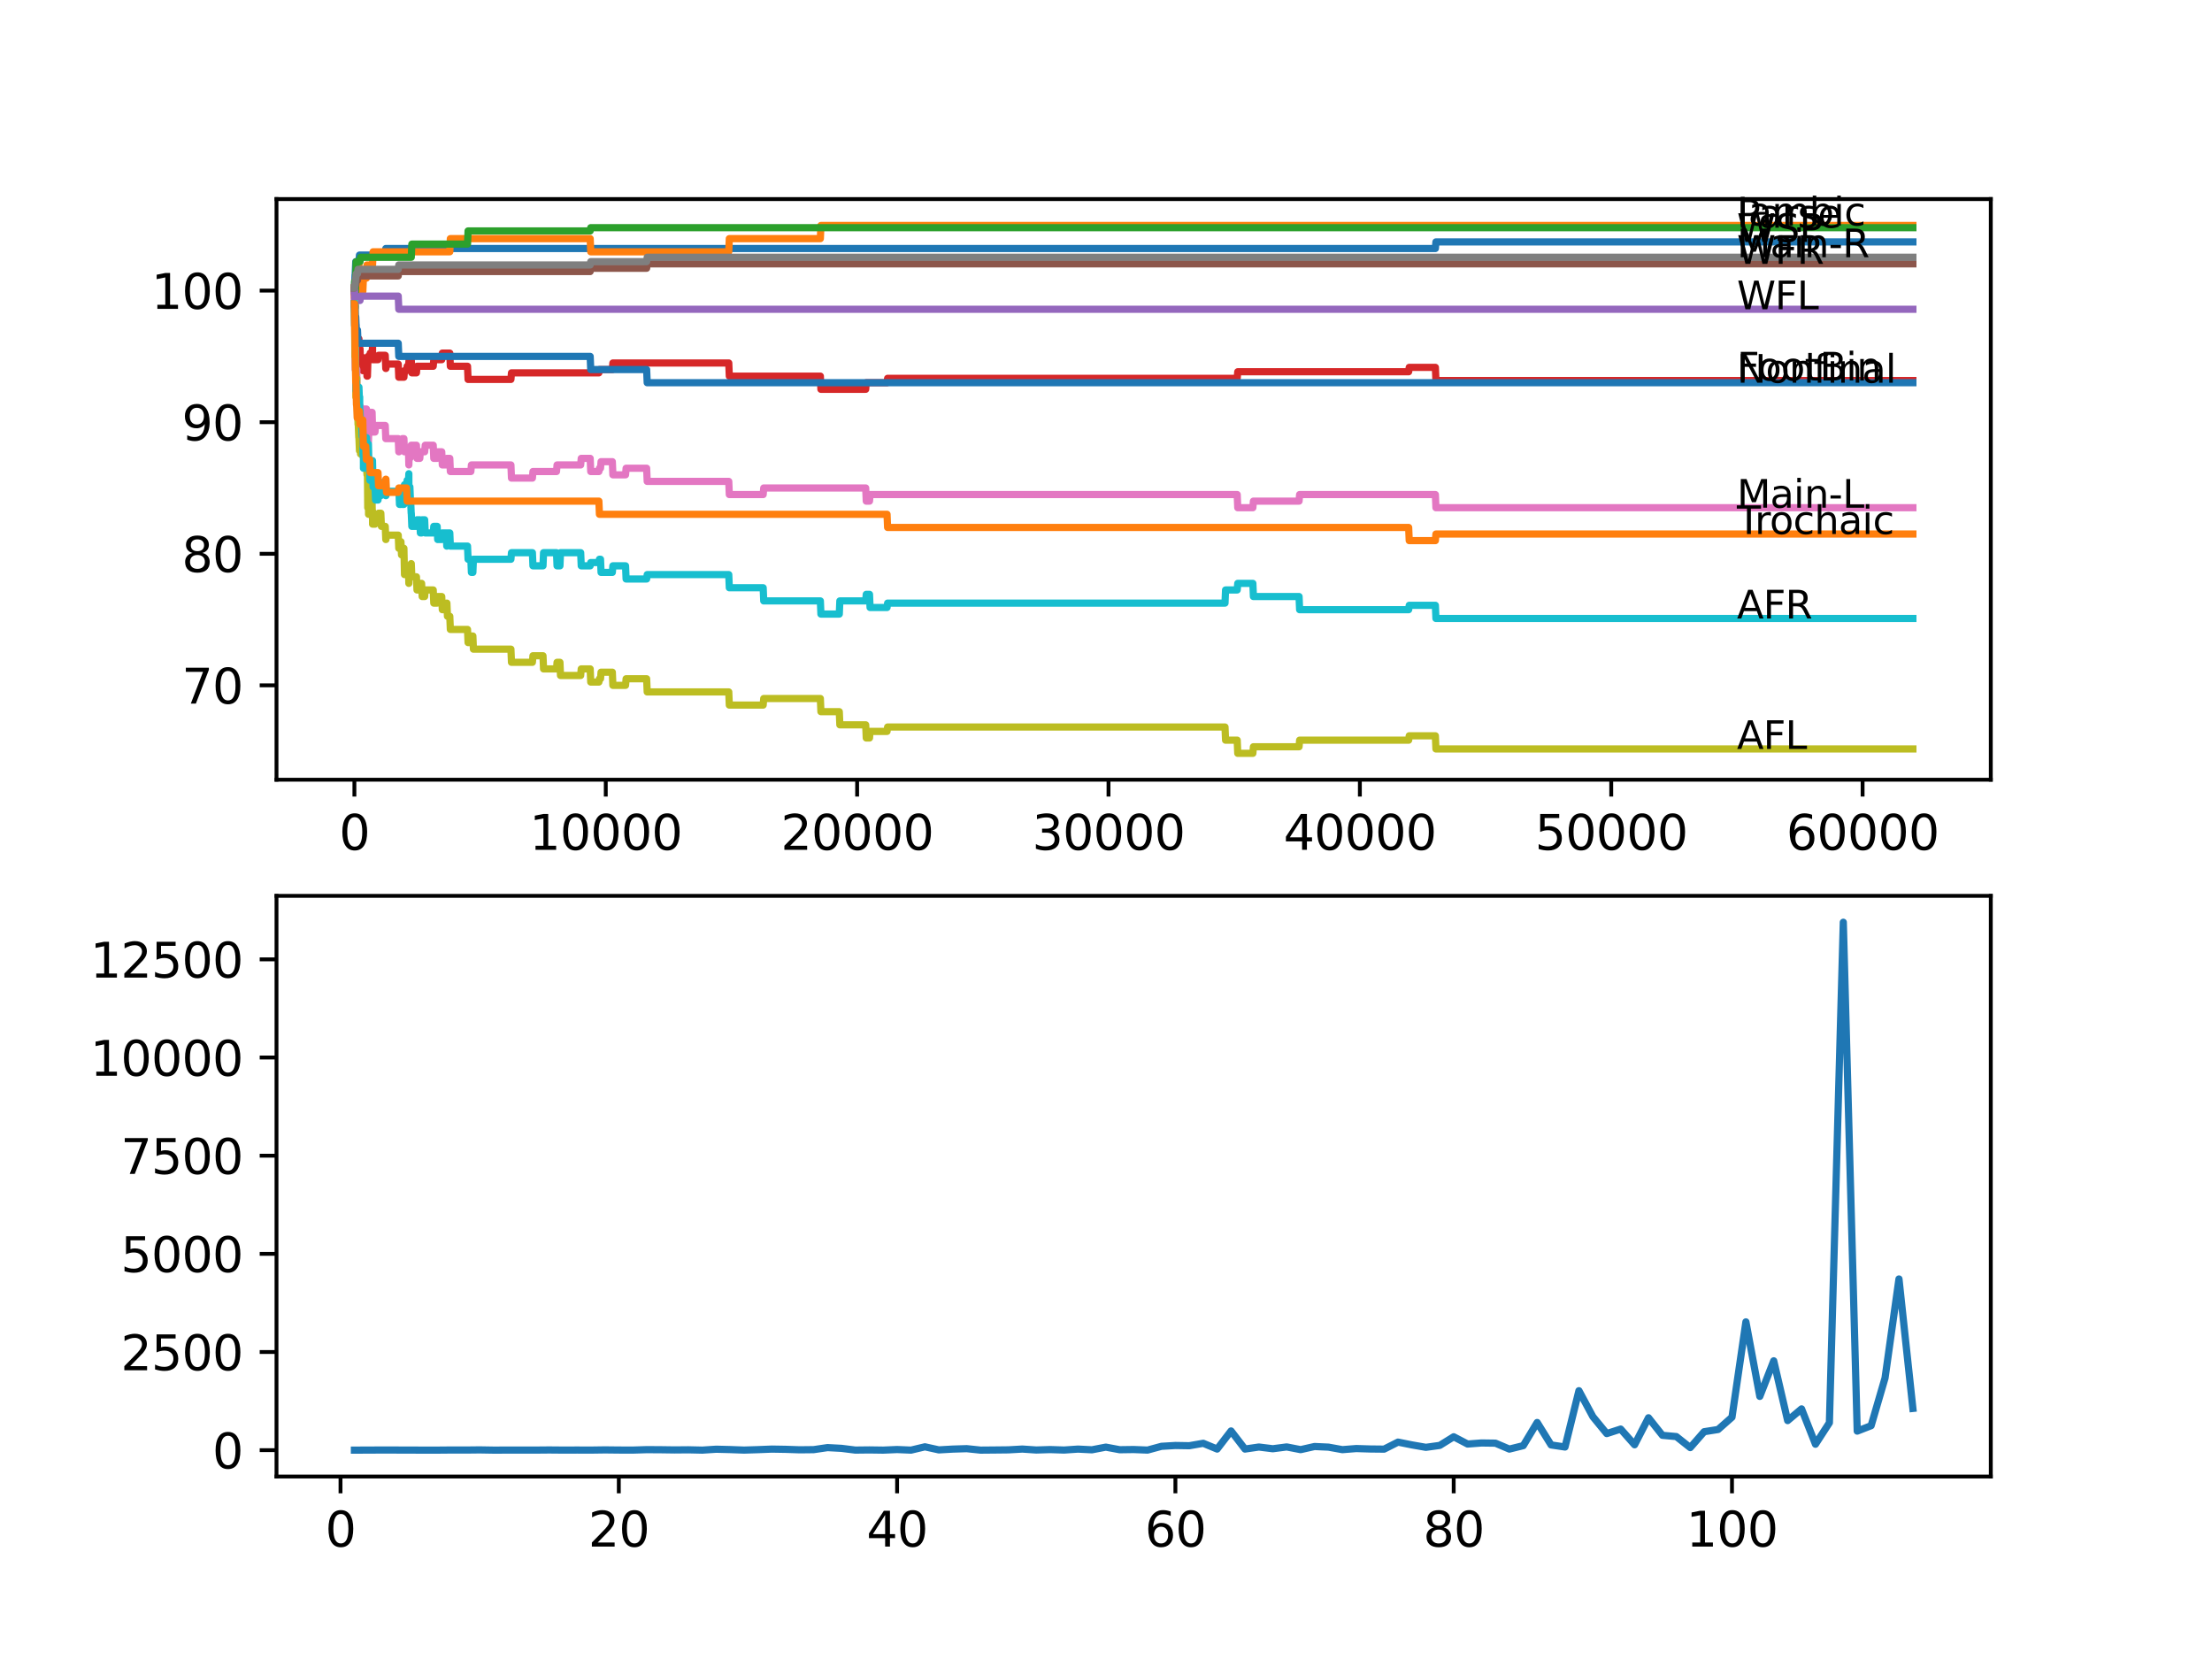 <?xml version="1.0" encoding="utf-8" standalone="no"?>
<!DOCTYPE svg PUBLIC "-//W3C//DTD SVG 1.1//EN"
  "http://www.w3.org/Graphics/SVG/1.1/DTD/svg11.dtd">
<svg xmlns:xlink="http://www.w3.org/1999/xlink" width="460.8pt" height="345.6pt" viewBox="0 0 460.8 345.6" xmlns="http://www.w3.org/2000/svg" version="1.1">
 <defs>
  <style type="text/css">*{stroke-linejoin: round; stroke-linecap: butt}</style>
 </defs>
 <g id="figure_1">
  <g id="patch_1">
   <path d="M 0 345.6 
L 460.8 345.6 
L 460.8 0 
L 0 0 
z
" style="fill: #ffffff"/>
  </g>
  <g id="axes_1">
   <g id="patch_2">
    <path d="M 57.6 162.432 
L 414.72 162.432 
L 414.72 41.472 
L 57.6 41.472 
z
" style="fill: #ffffff"/>
   </g>
   <g id="matplotlib.axis_1">
    <g id="xtick_1">
     <g id="line2d_1">
      <defs>
       <path id="m6ca44bcf85" d="M 0 0 
L 0 3.5 
" style="stroke: #000000; stroke-width: 0.8"/>
      </defs>
      <g>
       <use xlink:href="#m6ca44bcf85" x="73.827" y="162.432" style="stroke: #000000; stroke-width: 0.8"/>
      </g>
     </g>
     <g id="text_1">
      <!-- 0 -->
      <g transform="translate(70.646 177.03)scale(0.1 -0.1)">
       <defs>
        <path id="DejaVuSans-30" d="M 2034 4250 
Q 1547 4250 1301 3770 
Q 1056 3291 1056 2328 
Q 1056 1369 1301 889 
Q 1547 409 2034 409 
Q 2525 409 2770 889 
Q 3016 1369 3016 2328 
Q 3016 3291 2770 3770 
Q 2525 4250 2034 4250 
z
M 2034 4750 
Q 2819 4750 3233 4129 
Q 3647 3509 3647 2328 
Q 3647 1150 3233 529 
Q 2819 -91 2034 -91 
Q 1250 -91 836 529 
Q 422 1150 422 2328 
Q 422 3509 836 4129 
Q 1250 4750 2034 4750 
z
" transform="scale(0.016)"/>
       </defs>
       <use xlink:href="#DejaVuSans-30"/>
      </g>
     </g>
    </g>
    <g id="xtick_2">
     <g id="line2d_2">
      <g>
       <use xlink:href="#m6ca44bcf85" x="126.192" y="162.432" style="stroke: #000000; stroke-width: 0.8"/>
      </g>
     </g>
     <g id="text_2">
      <!-- 10000 -->
      <g transform="translate(110.286 177.03)scale(0.1 -0.1)">
       <defs>
        <path id="DejaVuSans-31" d="M 794 531 
L 1825 531 
L 1825 4091 
L 703 3866 
L 703 4441 
L 1819 4666 
L 2450 4666 
L 2450 531 
L 3481 531 
L 3481 0 
L 794 0 
L 794 531 
z
" transform="scale(0.016)"/>
       </defs>
       <use xlink:href="#DejaVuSans-31"/>
       <use xlink:href="#DejaVuSans-30" x="63.623"/>
       <use xlink:href="#DejaVuSans-30" x="127.246"/>
       <use xlink:href="#DejaVuSans-30" x="190.869"/>
       <use xlink:href="#DejaVuSans-30" x="254.492"/>
      </g>
     </g>
    </g>
    <g id="xtick_3">
     <g id="line2d_3">
      <g>
       <use xlink:href="#m6ca44bcf85" x="178.556" y="162.432" style="stroke: #000000; stroke-width: 0.8"/>
      </g>
     </g>
     <g id="text_3">
      <!-- 20000 -->
      <g transform="translate(162.65 177.03)scale(0.1 -0.1)">
       <defs>
        <path id="DejaVuSans-32" d="M 1228 531 
L 3431 531 
L 3431 0 
L 469 0 
L 469 531 
Q 828 903 1448 1529 
Q 2069 2156 2228 2338 
Q 2531 2678 2651 2914 
Q 2772 3150 2772 3378 
Q 2772 3750 2511 3984 
Q 2250 4219 1831 4219 
Q 1534 4219 1204 4116 
Q 875 4013 500 3803 
L 500 4441 
Q 881 4594 1212 4672 
Q 1544 4750 1819 4750 
Q 2544 4750 2975 4387 
Q 3406 4025 3406 3419 
Q 3406 3131 3298 2873 
Q 3191 2616 2906 2266 
Q 2828 2175 2409 1742 
Q 1991 1309 1228 531 
z
" transform="scale(0.016)"/>
       </defs>
       <use xlink:href="#DejaVuSans-32"/>
       <use xlink:href="#DejaVuSans-30" x="63.623"/>
       <use xlink:href="#DejaVuSans-30" x="127.246"/>
       <use xlink:href="#DejaVuSans-30" x="190.869"/>
       <use xlink:href="#DejaVuSans-30" x="254.492"/>
      </g>
     </g>
    </g>
    <g id="xtick_4">
     <g id="line2d_4">
      <g>
       <use xlink:href="#m6ca44bcf85" x="230.921" y="162.432" style="stroke: #000000; stroke-width: 0.8"/>
      </g>
     </g>
     <g id="text_4">
      <!-- 30000 -->
      <g transform="translate(215.015 177.03)scale(0.1 -0.1)">
       <defs>
        <path id="DejaVuSans-33" d="M 2597 2516 
Q 3050 2419 3304 2112 
Q 3559 1806 3559 1356 
Q 3559 666 3084 287 
Q 2609 -91 1734 -91 
Q 1441 -91 1130 -33 
Q 819 25 488 141 
L 488 750 
Q 750 597 1062 519 
Q 1375 441 1716 441 
Q 2309 441 2620 675 
Q 2931 909 2931 1356 
Q 2931 1769 2642 2001 
Q 2353 2234 1838 2234 
L 1294 2234 
L 1294 2753 
L 1863 2753 
Q 2328 2753 2575 2939 
Q 2822 3125 2822 3475 
Q 2822 3834 2567 4026 
Q 2313 4219 1838 4219 
Q 1578 4219 1281 4162 
Q 984 4106 628 3988 
L 628 4550 
Q 988 4650 1302 4700 
Q 1616 4750 1894 4750 
Q 2613 4750 3031 4423 
Q 3450 4097 3450 3541 
Q 3450 3153 3228 2886 
Q 3006 2619 2597 2516 
z
" transform="scale(0.016)"/>
       </defs>
       <use xlink:href="#DejaVuSans-33"/>
       <use xlink:href="#DejaVuSans-30" x="63.623"/>
       <use xlink:href="#DejaVuSans-30" x="127.246"/>
       <use xlink:href="#DejaVuSans-30" x="190.869"/>
       <use xlink:href="#DejaVuSans-30" x="254.492"/>
      </g>
     </g>
    </g>
    <g id="xtick_5">
     <g id="line2d_5">
      <g>
       <use xlink:href="#m6ca44bcf85" x="283.285" y="162.432" style="stroke: #000000; stroke-width: 0.8"/>
      </g>
     </g>
     <g id="text_5">
      <!-- 40000 -->
      <g transform="translate(267.379 177.03)scale(0.1 -0.1)">
       <defs>
        <path id="DejaVuSans-34" d="M 2419 4116 
L 825 1625 
L 2419 1625 
L 2419 4116 
z
M 2253 4666 
L 3047 4666 
L 3047 1625 
L 3713 1625 
L 3713 1100 
L 3047 1100 
L 3047 0 
L 2419 0 
L 2419 1100 
L 313 1100 
L 313 1709 
L 2253 4666 
z
" transform="scale(0.016)"/>
       </defs>
       <use xlink:href="#DejaVuSans-34"/>
       <use xlink:href="#DejaVuSans-30" x="63.623"/>
       <use xlink:href="#DejaVuSans-30" x="127.246"/>
       <use xlink:href="#DejaVuSans-30" x="190.869"/>
       <use xlink:href="#DejaVuSans-30" x="254.492"/>
      </g>
     </g>
    </g>
    <g id="xtick_6">
     <g id="line2d_6">
      <g>
       <use xlink:href="#m6ca44bcf85" x="335.65" y="162.432" style="stroke: #000000; stroke-width: 0.8"/>
      </g>
     </g>
     <g id="text_6">
      <!-- 50000 -->
      <g transform="translate(319.744 177.03)scale(0.1 -0.1)">
       <defs>
        <path id="DejaVuSans-35" d="M 691 4666 
L 3169 4666 
L 3169 4134 
L 1269 4134 
L 1269 2991 
Q 1406 3038 1543 3061 
Q 1681 3084 1819 3084 
Q 2600 3084 3056 2656 
Q 3513 2228 3513 1497 
Q 3513 744 3044 326 
Q 2575 -91 1722 -91 
Q 1428 -91 1123 -41 
Q 819 9 494 109 
L 494 744 
Q 775 591 1075 516 
Q 1375 441 1709 441 
Q 2250 441 2565 725 
Q 2881 1009 2881 1497 
Q 2881 1984 2565 2268 
Q 2250 2553 1709 2553 
Q 1456 2553 1204 2497 
Q 953 2441 691 2322 
L 691 4666 
z
" transform="scale(0.016)"/>
       </defs>
       <use xlink:href="#DejaVuSans-35"/>
       <use xlink:href="#DejaVuSans-30" x="63.623"/>
       <use xlink:href="#DejaVuSans-30" x="127.246"/>
       <use xlink:href="#DejaVuSans-30" x="190.869"/>
       <use xlink:href="#DejaVuSans-30" x="254.492"/>
      </g>
     </g>
    </g>
    <g id="xtick_7">
     <g id="line2d_7">
      <g>
       <use xlink:href="#m6ca44bcf85" x="388.014" y="162.432" style="stroke: #000000; stroke-width: 0.8"/>
      </g>
     </g>
     <g id="text_7">
      <!-- 60000 -->
      <g transform="translate(372.108 177.03)scale(0.1 -0.1)">
       <defs>
        <path id="DejaVuSans-36" d="M 2113 2584 
Q 1688 2584 1439 2293 
Q 1191 2003 1191 1497 
Q 1191 994 1439 701 
Q 1688 409 2113 409 
Q 2538 409 2786 701 
Q 3034 994 3034 1497 
Q 3034 2003 2786 2293 
Q 2538 2584 2113 2584 
z
M 3366 4563 
L 3366 3988 
Q 3128 4100 2886 4159 
Q 2644 4219 2406 4219 
Q 1781 4219 1451 3797 
Q 1122 3375 1075 2522 
Q 1259 2794 1537 2939 
Q 1816 3084 2150 3084 
Q 2853 3084 3261 2657 
Q 3669 2231 3669 1497 
Q 3669 778 3244 343 
Q 2819 -91 2113 -91 
Q 1303 -91 875 529 
Q 447 1150 447 2328 
Q 447 3434 972 4092 
Q 1497 4750 2381 4750 
Q 2619 4750 2861 4703 
Q 3103 4656 3366 4563 
z
" transform="scale(0.016)"/>
       </defs>
       <use xlink:href="#DejaVuSans-36"/>
       <use xlink:href="#DejaVuSans-30" x="63.623"/>
       <use xlink:href="#DejaVuSans-30" x="127.246"/>
       <use xlink:href="#DejaVuSans-30" x="190.869"/>
       <use xlink:href="#DejaVuSans-30" x="254.492"/>
      </g>
     </g>
    </g>
   </g>
   <g id="matplotlib.axis_2">
    <g id="ytick_1">
     <g id="line2d_8">
      <defs>
       <path id="mfe78bb86cb" d="M 0 0 
L -3.5 0 
" style="stroke: #000000; stroke-width: 0.8"/>
      </defs>
      <g>
       <use xlink:href="#mfe78bb86cb" x="57.6" y="142.771" style="stroke: #000000; stroke-width: 0.8"/>
      </g>
     </g>
     <g id="text_8">
      <!-- 70 -->
      <g transform="translate(37.875 146.571)scale(0.1 -0.1)">
       <defs>
        <path id="DejaVuSans-37" d="M 525 4666 
L 3525 4666 
L 3525 4397 
L 1831 0 
L 1172 0 
L 2766 4134 
L 525 4134 
L 525 4666 
z
" transform="scale(0.016)"/>
       </defs>
       <use xlink:href="#DejaVuSans-37"/>
       <use xlink:href="#DejaVuSans-30" x="63.623"/>
      </g>
     </g>
    </g>
    <g id="ytick_2">
     <g id="line2d_9">
      <g>
       <use xlink:href="#mfe78bb86cb" x="57.6" y="115.361" style="stroke: #000000; stroke-width: 0.8"/>
      </g>
     </g>
     <g id="text_9">
      <!-- 80 -->
      <g transform="translate(37.875 119.16)scale(0.1 -0.1)">
       <defs>
        <path id="DejaVuSans-38" d="M 2034 2216 
Q 1584 2216 1326 1975 
Q 1069 1734 1069 1313 
Q 1069 891 1326 650 
Q 1584 409 2034 409 
Q 2484 409 2743 651 
Q 3003 894 3003 1313 
Q 3003 1734 2745 1975 
Q 2488 2216 2034 2216 
z
M 1403 2484 
Q 997 2584 770 2862 
Q 544 3141 544 3541 
Q 544 4100 942 4425 
Q 1341 4750 2034 4750 
Q 2731 4750 3128 4425 
Q 3525 4100 3525 3541 
Q 3525 3141 3298 2862 
Q 3072 2584 2669 2484 
Q 3125 2378 3379 2068 
Q 3634 1759 3634 1313 
Q 3634 634 3220 271 
Q 2806 -91 2034 -91 
Q 1263 -91 848 271 
Q 434 634 434 1313 
Q 434 1759 690 2068 
Q 947 2378 1403 2484 
z
M 1172 3481 
Q 1172 3119 1398 2916 
Q 1625 2713 2034 2713 
Q 2441 2713 2670 2916 
Q 2900 3119 2900 3481 
Q 2900 3844 2670 4047 
Q 2441 4250 2034 4250 
Q 1625 4250 1398 4047 
Q 1172 3844 1172 3481 
z
" transform="scale(0.016)"/>
       </defs>
       <use xlink:href="#DejaVuSans-38"/>
       <use xlink:href="#DejaVuSans-30" x="63.623"/>
      </g>
     </g>
    </g>
    <g id="ytick_3">
     <g id="line2d_10">
      <g>
       <use xlink:href="#mfe78bb86cb" x="57.6" y="87.95" style="stroke: #000000; stroke-width: 0.8"/>
      </g>
     </g>
     <g id="text_10">
      <!-- 90 -->
      <g transform="translate(37.875 91.749)scale(0.1 -0.1)">
       <defs>
        <path id="DejaVuSans-39" d="M 703 97 
L 703 672 
Q 941 559 1184 500 
Q 1428 441 1663 441 
Q 2288 441 2617 861 
Q 2947 1281 2994 2138 
Q 2813 1869 2534 1725 
Q 2256 1581 1919 1581 
Q 1219 1581 811 2004 
Q 403 2428 403 3163 
Q 403 3881 828 4315 
Q 1253 4750 1959 4750 
Q 2769 4750 3195 4129 
Q 3622 3509 3622 2328 
Q 3622 1225 3098 567 
Q 2575 -91 1691 -91 
Q 1453 -91 1209 -44 
Q 966 3 703 97 
z
M 1959 2075 
Q 2384 2075 2632 2365 
Q 2881 2656 2881 3163 
Q 2881 3666 2632 3958 
Q 2384 4250 1959 4250 
Q 1534 4250 1286 3958 
Q 1038 3666 1038 3163 
Q 1038 2656 1286 2365 
Q 1534 2075 1959 2075 
z
" transform="scale(0.016)"/>
       </defs>
       <use xlink:href="#DejaVuSans-39"/>
       <use xlink:href="#DejaVuSans-30" x="63.623"/>
      </g>
     </g>
    </g>
    <g id="ytick_4">
     <g id="line2d_11">
      <g>
       <use xlink:href="#mfe78bb86cb" x="57.6" y="60.539" style="stroke: #000000; stroke-width: 0.8"/>
      </g>
     </g>
     <g id="text_11">
      <!-- 100 -->
      <g transform="translate(31.512 64.338)scale(0.1 -0.1)">
       <use xlink:href="#DejaVuSans-31"/>
       <use xlink:href="#DejaVuSans-30" x="63.623"/>
       <use xlink:href="#DejaVuSans-30" x="127.246"/>
      </g>
     </g>
    </g>
   </g>
   <g id="line2d_12">
    <path d="M 73.833 59.99 
L 73.964 57.249 
L 73.99 57.249 
L 74.11 54.508 
L 74.77 54.508 
L 74.885 53.138 
L 80.253 53.138 
L 80.368 51.767 
L 299.016 51.767 
L 299.131 50.397 
L 398.487 50.397 
L 398.487 50.397 
" clip-path="url(#pbcf707c50f)" style="fill: none; stroke: #1f77b4; stroke-width: 1.5; stroke-linecap: square"/>
   </g>
   <g id="line2d_13">
    <path d="M 73.833 59.99 
L 73.885 62.046 
L 73.948 59.305 
L 73.99 59.305 
L 74.105 57.935 
L 74.341 57.935 
L 74.456 55.193 
L 74.77 55.193 
L 74.885 57.935 
L 74.995 57.935 
L 75.11 60.676 
L 75.587 60.676 
L 75.702 57.935 
L 76.336 57.935 
L 76.451 55.193 
L 77.608 55.193 
L 77.723 52.452 
L 93.7 52.452 
L 93.815 49.711 
L 122.945 49.711 
L 123.061 52.452 
L 151.814 52.452 
L 151.929 49.711 
L 170.896 49.711 
L 171.011 46.97 
L 398.487 46.97 
L 398.487 46.97 
" clip-path="url(#pbcf707c50f)" style="fill: none; stroke: #ff7f0e; stroke-width: 1.5; stroke-linecap: square"/>
   </g>
   <g id="line2d_14">
    <path d="M 73.833 59.99 
L 73.88 58.62 
L 73.885 61.361 
L 73.932 61.361 
L 73.974 61.361 
L 73.979 64.102 
L 74.068 59.99 
L 74.074 59.99 
L 74.194 54.508 
L 74.995 54.508 
L 75.11 53.594 
L 85.678 53.594 
L 85.793 50.853 
L 97.392 50.853 
L 97.507 48.112 
L 122.945 48.112 
L 123.061 47.427 
L 398.487 47.427 
L 398.487 47.427 
" clip-path="url(#pbcf707c50f)" style="fill: none; stroke: #2ca02c; stroke-width: 1.5; stroke-linecap: square"/>
   </g>
   <g id="line2d_15">
    <path d="M 73.833 60.539 
L 73.896 67.848 
L 73.948 63.737 
L 73.974 63.737 
L 74.011 69.219 
L 74.089 67.62 
L 74.11 67.62 
L 74.136 73.102 
L 74.225 71.275 
L 74.294 71.275 
L 74.341 70.589 
L 74.346 73.33 
L 74.398 71.96 
L 74.629 71.96 
L 74.744 70.589 
L 74.77 70.589 
L 74.88 73.33 
L 74.995 72.645 
L 75.11 75.386 
L 75.576 75.386 
L 75.587 74.473 
L 75.592 77.214 
L 75.676 76.528 
L 76.194 76.528 
L 76.31 75.615 
L 76.336 75.615 
L 76.451 78.356 
L 76.54 78.356 
L 76.666 74.244 
L 77.006 74.244 
L 77.121 73.559 
L 77.514 73.559 
L 77.608 72.188 
L 77.613 74.929 
L 77.619 74.929 
L 78.745 74.929 
L 78.86 74.016 
L 80.253 74.016 
L 80.368 76.757 
L 80.399 76.757 
L 80.514 75.843 
L 82.96 75.843 
L 83.075 78.584 
L 84.143 78.584 
L 84.258 77.214 
L 84.698 77.214 
L 84.814 76.3 
L 85.102 76.3 
L 85.217 74.929 
L 85.678 74.929 
L 85.793 77.67 
L 86.751 77.67 
L 86.866 76.3 
L 90.249 76.3 
L 90.364 74.929 
L 92.024 74.929 
L 92.139 73.559 
L 93.7 73.559 
L 93.815 76.3 
L 97.392 76.3 
L 97.507 79.041 
L 106.435 79.041 
L 106.55 77.67 
L 124.757 77.67 
L 124.872 76.985 
L 127.559 76.985 
L 127.674 75.615 
L 151.814 75.615 
L 151.929 78.356 
L 170.896 78.356 
L 171.011 81.097 
L 180.342 81.097 
L 180.457 79.726 
L 184.788 79.726 
L 184.903 78.813 
L 257.732 78.813 
L 257.847 77.442 
L 293.449 77.442 
L 293.565 76.528 
L 299.016 76.528 
L 299.131 79.269 
L 398.487 79.269 
L 398.487 79.269 
" clip-path="url(#pbcf707c50f)" style="fill: none; stroke: #d62728; stroke-width: 1.5; stroke-linecap: square"/>
   </g>
   <g id="line2d_16">
    <path d="M 73.833 60.539 
L 73.88 59.853 
L 73.885 62.594 
L 73.927 62.594 
L 74.995 62.594 
L 75.11 61.681 
L 82.96 61.681 
L 83.075 64.422 
L 398.487 64.422 
L 398.487 64.422 
" clip-path="url(#pbcf707c50f)" style="fill: none; stroke: #9467bd; stroke-width: 1.5; stroke-linecap: square"/>
   </g>
   <g id="line2d_17">
    <path d="M 73.833 59.99 
L 73.843 59.99 
L 73.958 59.305 
L 74.11 59.305 
L 74.225 58.391 
L 74.472 58.391 
L 74.587 57.478 
L 82.96 57.478 
L 83.075 56.564 
L 122.945 56.564 
L 123.061 55.879 
L 134.706 55.879 
L 134.822 54.965 
L 398.487 54.965 
L 398.487 54.965 
" clip-path="url(#pbcf707c50f)" style="fill: none; stroke: #8c564b; stroke-width: 1.5; stroke-linecap: square"/>
   </g>
   <g id="line2d_18">
    <path d="M 73.833 63.28 
L 73.964 74.244 
L 73.974 74.244 
L 74 76.985 
L 74.053 73.559 
L 74.084 76.3 
L 74.11 76.3 
L 74.225 79.041 
L 74.262 79.041 
L 74.341 76.985 
L 74.351 82.467 
L 74.356 82.467 
L 74.472 82.467 
L 74.55 85.208 
L 74.582 83.838 
L 74.77 83.838 
L 74.88 86.579 
L 74.995 84.523 
L 75.11 87.264 
L 75.336 87.264 
L 75.451 85.894 
L 75.587 85.894 
L 75.618 88.635 
L 75.697 86.579 
L 75.707 86.579 
L 75.823 85.208 
L 76.336 85.208 
L 76.451 87.95 
L 76.535 87.95 
L 76.561 86.579 
L 76.608 92.061 
L 76.629 92.061 
L 76.749 92.061 
L 76.875 87.95 
L 77.006 87.95 
L 77.132 85.894 
L 77.514 85.894 
L 77.629 90.005 
L 78.121 90.005 
L 78.237 88.635 
L 80.253 88.635 
L 80.368 91.376 
L 82.96 91.376 
L 83.075 94.117 
L 83.106 94.117 
L 83.222 92.746 
L 83.714 92.746 
L 83.829 91.376 
L 84.143 91.376 
L 84.258 94.117 
L 85.102 94.117 
L 85.17 96.858 
L 85.212 95.488 
L 85.384 95.488 
L 85.5 94.117 
L 85.541 94.117 
L 85.657 92.746 
L 86.751 92.746 
L 86.866 95.488 
L 87.453 95.488 
L 87.568 94.117 
L 88.463 94.117 
L 88.579 92.746 
L 90.249 92.746 
L 90.364 95.488 
L 91.066 95.488 
L 91.181 94.117 
L 92.024 94.117 
L 92.139 96.858 
L 92.956 96.858 
L 93.071 95.488 
L 93.7 95.488 
L 93.815 98.229 
L 98.088 98.229 
L 98.203 96.858 
L 106.435 96.858 
L 106.55 99.599 
L 110.907 99.599 
L 111.022 98.229 
L 115.929 98.229 
L 116.044 96.858 
L 120.966 96.858 
L 121.081 95.488 
L 122.945 95.488 
L 123.061 98.229 
L 124.757 98.229 
L 124.872 97.543 
L 125.098 97.543 
L 125.213 96.173 
L 127.559 96.173 
L 127.674 98.914 
L 130.313 98.914 
L 130.428 97.543 
L 134.706 97.543 
L 134.822 100.284 
L 151.814 100.284 
L 151.929 103.026 
L 158.983 103.026 
L 159.098 101.655 
L 180.342 101.655 
L 180.457 104.396 
L 181.133 104.396 
L 181.248 103.026 
L 257.732 103.026 
L 257.847 105.767 
L 260.994 105.767 
L 261.109 104.396 
L 270.618 104.396 
L 270.734 103.026 
L 299.016 103.026 
L 299.131 105.767 
L 398.487 105.767 
L 398.487 105.767 
" clip-path="url(#pbcf707c50f)" style="fill: none; stroke: #e377c2; stroke-width: 1.5; stroke-linecap: square"/>
   </g>
   <g id="line2d_19">
    <path d="M 73.833 59.99 
L 73.843 59.99 
L 73.958 59.305 
L 73.974 59.305 
L 74.089 57.935 
L 74.11 57.935 
L 74.225 57.021 
L 74.472 57.021 
L 74.587 56.107 
L 82.96 56.107 
L 83.075 55.193 
L 122.945 55.193 
L 123.061 54.508 
L 134.706 54.508 
L 134.822 53.594 
L 398.487 53.594 
L 398.487 53.594 
" clip-path="url(#pbcf707c50f)" style="fill: none; stroke: #7f7f7f; stroke-width: 1.5; stroke-linecap: square"/>
   </g>
   <g id="line2d_20">
    <path d="M 73.833 63.28 
L 73.937 74.244 
L 73.958 73.33 
L 73.979 73.33 
L 74.053 71.731 
L 74.095 77.214 
L 74.11 77.214 
L 74.136 82.696 
L 74.225 80.868 
L 74.262 80.868 
L 74.341 78.813 
L 74.351 84.295 
L 74.356 84.295 
L 74.472 84.295 
L 74.587 88.406 
L 74.629 88.406 
L 74.744 91.148 
L 74.77 91.148 
L 74.88 93.889 
L 74.995 91.833 
L 75.11 94.574 
L 75.336 94.574 
L 75.451 93.203 
L 75.576 93.203 
L 75.587 92.29 
L 75.592 95.031 
L 75.686 92.975 
L 75.707 92.975 
L 75.713 91.604 
L 75.718 94.345 
L 75.812 94.345 
L 76.158 94.345 
L 76.194 97.087 
L 76.268 96.173 
L 76.336 96.173 
L 76.451 98.914 
L 76.535 98.914 
L 76.54 97.543 
L 76.608 105.767 
L 76.619 105.767 
L 76.749 105.767 
L 76.77 104.396 
L 76.776 107.137 
L 76.859 105.767 
L 76.865 105.767 
L 76.98 104.396 
L 77.006 104.396 
L 77.132 102.34 
L 77.456 102.34 
L 77.577 107.823 
L 77.598 107.823 
L 77.608 106.452 
L 77.613 109.193 
L 77.702 109.193 
L 78.121 109.193 
L 78.237 107.823 
L 78.745 107.823 
L 78.86 106.909 
L 79.336 106.909 
L 79.451 109.65 
L 80.253 109.65 
L 80.368 112.391 
L 80.399 112.391 
L 80.514 111.477 
L 82.96 111.477 
L 83.075 114.218 
L 83.106 114.218 
L 83.222 112.848 
L 83.525 112.848 
L 83.641 115.589 
L 83.714 115.589 
L 83.829 114.218 
L 84.143 114.218 
L 84.264 119.701 
L 84.698 119.701 
L 84.814 118.787 
L 85.102 118.787 
L 85.17 121.528 
L 85.212 120.157 
L 85.384 120.157 
L 85.5 118.787 
L 85.541 118.787 
L 85.657 117.416 
L 85.678 117.416 
L 85.793 120.157 
L 86.751 120.157 
L 86.866 122.899 
L 87.453 122.899 
L 87.568 121.528 
L 87.83 121.528 
L 87.945 124.269 
L 88.463 124.269 
L 88.579 122.899 
L 90.249 122.899 
L 90.364 125.64 
L 91.066 125.64 
L 91.181 124.269 
L 92.024 124.269 
L 92.139 127.01 
L 92.956 127.01 
L 93.071 125.64 
L 93.098 125.64 
L 93.213 128.381 
L 93.7 128.381 
L 93.815 131.122 
L 97.392 131.122 
L 97.507 133.863 
L 98.088 133.863 
L 98.203 132.492 
L 98.507 132.492 
L 98.622 135.233 
L 106.435 135.233 
L 106.55 137.975 
L 110.907 137.975 
L 111.022 136.604 
L 113.117 136.604 
L 113.232 139.345 
L 115.929 139.345 
L 116.044 137.975 
L 116.646 137.975 
L 116.761 140.716 
L 120.966 140.716 
L 121.081 139.345 
L 122.945 139.345 
L 123.061 142.086 
L 124.757 142.086 
L 124.872 141.401 
L 125.098 141.401 
L 125.213 140.03 
L 127.559 140.03 
L 127.674 142.771 
L 130.313 142.771 
L 130.428 141.401 
L 134.706 141.401 
L 134.822 144.142 
L 151.814 144.142 
L 151.929 146.883 
L 158.983 146.883 
L 159.098 145.513 
L 170.896 145.513 
L 171.011 148.254 
L 174.839 148.254 
L 174.954 150.995 
L 180.342 150.995 
L 180.457 153.736 
L 181.133 153.736 
L 181.248 152.365 
L 184.788 152.365 
L 184.903 151.452 
L 255.192 151.452 
L 255.307 154.193 
L 257.732 154.193 
L 257.847 156.934 
L 260.994 156.934 
L 261.109 155.563 
L 270.618 155.563 
L 270.734 154.193 
L 293.449 154.193 
L 293.565 153.279 
L 299.016 153.279 
L 299.131 156.02 
L 398.487 156.02 
L 398.487 156.02 
" clip-path="url(#pbcf707c50f)" style="fill: none; stroke: #bcbd22; stroke-width: 1.5; stroke-linecap: square"/>
   </g>
   <g id="line2d_21">
    <path d="M 73.833 63.28 
L 73.896 67.848 
L 73.943 63.737 
L 73.974 63.737 
L 74.11 78.584 
L 74.126 78.584 
L 74.136 81.325 
L 74.236 79.498 
L 74.262 79.498 
L 74.346 84.295 
L 74.377 82.924 
L 74.472 82.924 
L 74.555 84.752 
L 74.587 82.011 
L 74.629 82.011 
L 74.744 80.64 
L 74.77 80.64 
L 74.88 83.381 
L 74.927 82.696 
L 74.932 85.437 
L 74.974 85.437 
L 74.995 85.437 
L 75.11 88.178 
L 75.336 88.178 
L 75.451 90.919 
L 75.576 90.919 
L 75.587 90.005 
L 75.629 94.802 
L 75.66 94.802 
L 75.707 94.802 
L 75.713 97.543 
L 75.817 94.802 
L 76.158 94.802 
L 76.273 91.148 
L 76.336 91.148 
L 76.451 93.889 
L 76.535 93.889 
L 76.54 96.63 
L 76.608 92.518 
L 76.639 92.518 
L 76.749 92.518 
L 76.87 98 
L 77.006 98 
L 77.053 97.315 
L 77.058 100.056 
L 77.1 100.056 
L 77.456 100.056 
L 77.572 95.944 
L 77.598 95.944 
L 77.718 101.427 
L 78.121 101.427 
L 78.237 104.168 
L 78.745 104.168 
L 78.86 103.254 
L 79.336 103.254 
L 79.451 100.513 
L 80.253 100.513 
L 80.368 103.254 
L 80.399 103.254 
L 80.514 102.34 
L 83.106 102.34 
L 83.222 105.081 
L 83.525 105.081 
L 83.641 102.34 
L 83.714 102.34 
L 83.829 105.081 
L 84.143 105.081 
L 84.269 100.97 
L 84.698 100.97 
L 84.814 100.056 
L 85.102 100.056 
L 85.17 98.686 
L 85.175 101.427 
L 85.206 101.427 
L 85.384 101.427 
L 85.5 104.168 
L 85.541 104.168 
L 85.657 106.909 
L 85.678 106.909 
L 85.793 109.65 
L 86.751 109.65 
L 86.866 108.279 
L 87.453 108.279 
L 87.568 111.02 
L 87.83 111.02 
L 87.945 108.279 
L 88.463 108.279 
L 88.579 111.02 
L 90.249 111.02 
L 90.364 109.65 
L 91.066 109.65 
L 91.181 112.391 
L 92.024 112.391 
L 92.139 111.02 
L 92.956 111.02 
L 93.071 113.762 
L 93.098 113.762 
L 93.213 111.02 
L 93.7 111.02 
L 93.815 113.762 
L 97.392 113.762 
L 97.507 116.503 
L 98.088 116.503 
L 98.203 119.244 
L 98.507 119.244 
L 98.622 116.503 
L 106.435 116.503 
L 106.55 115.132 
L 110.907 115.132 
L 111.022 117.873 
L 113.117 117.873 
L 113.232 115.132 
L 115.929 115.132 
L 116.044 117.873 
L 116.646 117.873 
L 116.761 115.132 
L 120.966 115.132 
L 121.081 117.873 
L 122.945 117.873 
L 123.061 117.188 
L 124.757 117.188 
L 124.872 116.503 
L 125.098 116.503 
L 125.213 119.244 
L 127.559 119.244 
L 127.674 117.873 
L 130.313 117.873 
L 130.428 120.614 
L 134.706 120.614 
L 134.822 119.701 
L 151.814 119.701 
L 151.929 122.442 
L 158.983 122.442 
L 159.098 125.183 
L 170.896 125.183 
L 171.011 127.924 
L 174.839 127.924 
L 174.954 125.183 
L 180.342 125.183 
L 180.457 123.812 
L 181.133 123.812 
L 181.248 126.553 
L 184.788 126.553 
L 184.903 125.64 
L 255.192 125.64 
L 255.307 122.899 
L 257.732 122.899 
L 257.847 121.528 
L 260.994 121.528 
L 261.109 124.269 
L 270.618 124.269 
L 270.734 127.01 
L 293.449 127.01 
L 293.565 126.096 
L 299.016 126.096 
L 299.131 128.838 
L 398.487 128.838 
L 398.487 128.838 
" clip-path="url(#pbcf707c50f)" style="fill: none; stroke: #17becf; stroke-width: 1.5; stroke-linecap: square"/>
   </g>
   <g id="line2d_22">
    <path d="M 73.833 63.28 
L 73.843 63.28 
L 73.958 66.021 
L 74.11 66.021 
L 74.225 68.762 
L 74.472 68.762 
L 74.587 71.503 
L 82.96 71.503 
L 83.075 74.244 
L 122.945 74.244 
L 123.061 76.985 
L 134.706 76.985 
L 134.822 79.726 
L 398.487 79.726 
L 398.487 79.726 
" clip-path="url(#pbcf707c50f)" style="fill: none; stroke: #1f77b4; stroke-width: 1.5; stroke-linecap: square"/>
   </g>
   <g id="line2d_23">
    <path d="M 73.833 63.28 
L 73.864 63.28 
L 73.995 74.244 
L 74.011 74.244 
L 74.11 79.726 
L 74.126 78.813 
L 74.136 78.813 
L 74.257 84.295 
L 74.294 84.295 
L 74.409 87.036 
L 74.77 87.036 
L 74.88 85.665 
L 74.995 88.406 
L 75.11 87.493 
L 75.576 87.493 
L 75.697 92.975 
L 76.194 92.975 
L 76.31 95.716 
L 77.006 95.716 
L 77.121 98.457 
L 78.745 98.457 
L 78.86 101.198 
L 80.253 101.198 
L 80.368 99.828 
L 80.399 99.828 
L 80.514 102.569 
L 82.96 102.569 
L 83.075 101.655 
L 84.698 101.655 
L 84.814 104.396 
L 124.757 104.396 
L 124.872 107.137 
L 184.788 107.137 
L 184.903 109.878 
L 293.449 109.878 
L 293.565 112.619 
L 299.016 112.619 
L 299.131 111.249 
L 398.487 111.249 
L 398.487 111.249 
" clip-path="url(#pbcf707c50f)" style="fill: none; stroke: #ff7f0e; stroke-width: 1.5; stroke-linecap: square"/>
   </g>
   <g id="patch_3">
    <path d="M 57.6 162.432 
L 57.6 41.472 
" style="fill: none; stroke: #000000; stroke-width: 0.8; stroke-linejoin: miter; stroke-linecap: square"/>
   </g>
   <g id="patch_4">
    <path d="M 414.72 162.432 
L 414.72 41.472 
" style="fill: none; stroke: #000000; stroke-width: 0.8; stroke-linejoin: miter; stroke-linecap: square"/>
   </g>
   <g id="patch_5">
    <path d="M 57.6 162.432 
L 414.72 162.432 
" style="fill: none; stroke: #000000; stroke-width: 0.8; stroke-linejoin: miter; stroke-linecap: square"/>
   </g>
   <g id="patch_6">
    <path d="M 57.6 41.472 
L 414.72 41.472 
" style="fill: none; stroke: #000000; stroke-width: 0.8; stroke-linejoin: miter; stroke-linecap: square"/>
   </g>
   <g id="text_12">
    <!-- WSP -->
    <g transform="translate(361.832 50.397)scale(0.08 -0.08)">
     <defs>
      <path id="DejaVuSans-57" d="M 213 4666 
L 850 4666 
L 1831 722 
L 2809 4666 
L 3519 4666 
L 4500 722 
L 5478 4666 
L 6119 4666 
L 4947 0 
L 4153 0 
L 3169 4050 
L 2175 0 
L 1381 0 
L 213 4666 
z
" transform="scale(0.016)"/>
      <path id="DejaVuSans-53" d="M 3425 4513 
L 3425 3897 
Q 3066 4069 2747 4153 
Q 2428 4238 2131 4238 
Q 1616 4238 1336 4038 
Q 1056 3838 1056 3469 
Q 1056 3159 1242 3001 
Q 1428 2844 1947 2747 
L 2328 2669 
Q 3034 2534 3370 2195 
Q 3706 1856 3706 1288 
Q 3706 609 3251 259 
Q 2797 -91 1919 -91 
Q 1588 -91 1214 -16 
Q 841 59 441 206 
L 441 856 
Q 825 641 1194 531 
Q 1563 422 1919 422 
Q 2459 422 2753 634 
Q 3047 847 3047 1241 
Q 3047 1584 2836 1778 
Q 2625 1972 2144 2069 
L 1759 2144 
Q 1053 2284 737 2584 
Q 422 2884 422 3419 
Q 422 4038 858 4394 
Q 1294 4750 2059 4750 
Q 2388 4750 2728 4690 
Q 3069 4631 3425 4513 
z
" transform="scale(0.016)"/>
      <path id="DejaVuSans-50" d="M 1259 4147 
L 1259 2394 
L 2053 2394 
Q 2494 2394 2734 2622 
Q 2975 2850 2975 3272 
Q 2975 3691 2734 3919 
Q 2494 4147 2053 4147 
L 1259 4147 
z
M 628 4666 
L 2053 4666 
Q 2838 4666 3239 4311 
Q 3641 3956 3641 3272 
Q 3641 2581 3239 2228 
Q 2838 1875 2053 1875 
L 1259 1875 
L 1259 0 
L 628 0 
L 628 4666 
z
" transform="scale(0.016)"/>
     </defs>
     <use xlink:href="#DejaVuSans-57"/>
     <use xlink:href="#DejaVuSans-53" x="98.877"/>
     <use xlink:href="#DejaVuSans-50" x="162.354"/>
    </g>
   </g>
   <g id="text_13">
    <!-- Iambic -->
    <g transform="translate(361.832 46.97)scale(0.08 -0.08)">
     <defs>
      <path id="DejaVuSans-49" d="M 628 4666 
L 1259 4666 
L 1259 0 
L 628 0 
L 628 4666 
z
" transform="scale(0.016)"/>
      <path id="DejaVuSans-61" d="M 2194 1759 
Q 1497 1759 1228 1600 
Q 959 1441 959 1056 
Q 959 750 1161 570 
Q 1363 391 1709 391 
Q 2188 391 2477 730 
Q 2766 1069 2766 1631 
L 2766 1759 
L 2194 1759 
z
M 3341 1997 
L 3341 0 
L 2766 0 
L 2766 531 
Q 2569 213 2275 61 
Q 1981 -91 1556 -91 
Q 1019 -91 701 211 
Q 384 513 384 1019 
Q 384 1609 779 1909 
Q 1175 2209 1959 2209 
L 2766 2209 
L 2766 2266 
Q 2766 2663 2505 2880 
Q 2244 3097 1772 3097 
Q 1472 3097 1187 3025 
Q 903 2953 641 2809 
L 641 3341 
Q 956 3463 1253 3523 
Q 1550 3584 1831 3584 
Q 2591 3584 2966 3190 
Q 3341 2797 3341 1997 
z
" transform="scale(0.016)"/>
      <path id="DejaVuSans-6d" d="M 3328 2828 
Q 3544 3216 3844 3400 
Q 4144 3584 4550 3584 
Q 5097 3584 5394 3201 
Q 5691 2819 5691 2113 
L 5691 0 
L 5113 0 
L 5113 2094 
Q 5113 2597 4934 2840 
Q 4756 3084 4391 3084 
Q 3944 3084 3684 2787 
Q 3425 2491 3425 1978 
L 3425 0 
L 2847 0 
L 2847 2094 
Q 2847 2600 2669 2842 
Q 2491 3084 2119 3084 
Q 1678 3084 1418 2786 
Q 1159 2488 1159 1978 
L 1159 0 
L 581 0 
L 581 3500 
L 1159 3500 
L 1159 2956 
Q 1356 3278 1631 3431 
Q 1906 3584 2284 3584 
Q 2666 3584 2933 3390 
Q 3200 3197 3328 2828 
z
" transform="scale(0.016)"/>
      <path id="DejaVuSans-62" d="M 3116 1747 
Q 3116 2381 2855 2742 
Q 2594 3103 2138 3103 
Q 1681 3103 1420 2742 
Q 1159 2381 1159 1747 
Q 1159 1113 1420 752 
Q 1681 391 2138 391 
Q 2594 391 2855 752 
Q 3116 1113 3116 1747 
z
M 1159 2969 
Q 1341 3281 1617 3432 
Q 1894 3584 2278 3584 
Q 2916 3584 3314 3078 
Q 3713 2572 3713 1747 
Q 3713 922 3314 415 
Q 2916 -91 2278 -91 
Q 1894 -91 1617 61 
Q 1341 213 1159 525 
L 1159 0 
L 581 0 
L 581 4863 
L 1159 4863 
L 1159 2969 
z
" transform="scale(0.016)"/>
      <path id="DejaVuSans-69" d="M 603 3500 
L 1178 3500 
L 1178 0 
L 603 0 
L 603 3500 
z
M 603 4863 
L 1178 4863 
L 1178 4134 
L 603 4134 
L 603 4863 
z
" transform="scale(0.016)"/>
      <path id="DejaVuSans-63" d="M 3122 3366 
L 3122 2828 
Q 2878 2963 2633 3030 
Q 2388 3097 2138 3097 
Q 1578 3097 1268 2742 
Q 959 2388 959 1747 
Q 959 1106 1268 751 
Q 1578 397 2138 397 
Q 2388 397 2633 464 
Q 2878 531 3122 666 
L 3122 134 
Q 2881 22 2623 -34 
Q 2366 -91 2075 -91 
Q 1284 -91 818 406 
Q 353 903 353 1747 
Q 353 2603 823 3093 
Q 1294 3584 2113 3584 
Q 2378 3584 2631 3529 
Q 2884 3475 3122 3366 
z
" transform="scale(0.016)"/>
     </defs>
     <use xlink:href="#DejaVuSans-49"/>
     <use xlink:href="#DejaVuSans-61" x="29.492"/>
     <use xlink:href="#DejaVuSans-6d" x="90.771"/>
     <use xlink:href="#DejaVuSans-62" x="188.184"/>
     <use xlink:href="#DejaVuSans-69" x="251.66"/>
     <use xlink:href="#DejaVuSans-63" x="279.443"/>
    </g>
   </g>
   <g id="text_14">
    <!-- Parse -->
    <g transform="translate(361.832 47.427)scale(0.08 -0.08)">
     <defs>
      <path id="DejaVuSans-72" d="M 2631 2963 
Q 2534 3019 2420 3045 
Q 2306 3072 2169 3072 
Q 1681 3072 1420 2755 
Q 1159 2438 1159 1844 
L 1159 0 
L 581 0 
L 581 3500 
L 1159 3500 
L 1159 2956 
Q 1341 3275 1631 3429 
Q 1922 3584 2338 3584 
Q 2397 3584 2469 3576 
Q 2541 3569 2628 3553 
L 2631 2963 
z
" transform="scale(0.016)"/>
      <path id="DejaVuSans-73" d="M 2834 3397 
L 2834 2853 
Q 2591 2978 2328 3040 
Q 2066 3103 1784 3103 
Q 1356 3103 1142 2972 
Q 928 2841 928 2578 
Q 928 2378 1081 2264 
Q 1234 2150 1697 2047 
L 1894 2003 
Q 2506 1872 2764 1633 
Q 3022 1394 3022 966 
Q 3022 478 2636 193 
Q 2250 -91 1575 -91 
Q 1294 -91 989 -36 
Q 684 19 347 128 
L 347 722 
Q 666 556 975 473 
Q 1284 391 1588 391 
Q 1994 391 2212 530 
Q 2431 669 2431 922 
Q 2431 1156 2273 1281 
Q 2116 1406 1581 1522 
L 1381 1569 
Q 847 1681 609 1914 
Q 372 2147 372 2553 
Q 372 3047 722 3315 
Q 1072 3584 1716 3584 
Q 2034 3584 2315 3537 
Q 2597 3491 2834 3397 
z
" transform="scale(0.016)"/>
      <path id="DejaVuSans-65" d="M 3597 1894 
L 3597 1613 
L 953 1613 
Q 991 1019 1311 708 
Q 1631 397 2203 397 
Q 2534 397 2845 478 
Q 3156 559 3463 722 
L 3463 178 
Q 3153 47 2828 -22 
Q 2503 -91 2169 -91 
Q 1331 -91 842 396 
Q 353 884 353 1716 
Q 353 2575 817 3079 
Q 1281 3584 2069 3584 
Q 2775 3584 3186 3129 
Q 3597 2675 3597 1894 
z
M 3022 2063 
Q 3016 2534 2758 2815 
Q 2500 3097 2075 3097 
Q 1594 3097 1305 2825 
Q 1016 2553 972 2059 
L 3022 2063 
z
" transform="scale(0.016)"/>
     </defs>
     <use xlink:href="#DejaVuSans-50"/>
     <use xlink:href="#DejaVuSans-61" x="55.803"/>
     <use xlink:href="#DejaVuSans-72" x="117.082"/>
     <use xlink:href="#DejaVuSans-73" x="158.195"/>
     <use xlink:href="#DejaVuSans-65" x="210.295"/>
    </g>
   </g>
   <g id="text_15">
    <!-- FootBin -->
    <g transform="translate(361.832 79.269)scale(0.08 -0.08)">
     <defs>
      <path id="DejaVuSans-46" d="M 628 4666 
L 3309 4666 
L 3309 4134 
L 1259 4134 
L 1259 2759 
L 3109 2759 
L 3109 2228 
L 1259 2228 
L 1259 0 
L 628 0 
L 628 4666 
z
" transform="scale(0.016)"/>
      <path id="DejaVuSans-6f" d="M 1959 3097 
Q 1497 3097 1228 2736 
Q 959 2375 959 1747 
Q 959 1119 1226 758 
Q 1494 397 1959 397 
Q 2419 397 2687 759 
Q 2956 1122 2956 1747 
Q 2956 2369 2687 2733 
Q 2419 3097 1959 3097 
z
M 1959 3584 
Q 2709 3584 3137 3096 
Q 3566 2609 3566 1747 
Q 3566 888 3137 398 
Q 2709 -91 1959 -91 
Q 1206 -91 779 398 
Q 353 888 353 1747 
Q 353 2609 779 3096 
Q 1206 3584 1959 3584 
z
" transform="scale(0.016)"/>
      <path id="DejaVuSans-74" d="M 1172 4494 
L 1172 3500 
L 2356 3500 
L 2356 3053 
L 1172 3053 
L 1172 1153 
Q 1172 725 1289 603 
Q 1406 481 1766 481 
L 2356 481 
L 2356 0 
L 1766 0 
Q 1100 0 847 248 
Q 594 497 594 1153 
L 594 3053 
L 172 3053 
L 172 3500 
L 594 3500 
L 594 4494 
L 1172 4494 
z
" transform="scale(0.016)"/>
      <path id="DejaVuSans-42" d="M 1259 2228 
L 1259 519 
L 2272 519 
Q 2781 519 3026 730 
Q 3272 941 3272 1375 
Q 3272 1813 3026 2020 
Q 2781 2228 2272 2228 
L 1259 2228 
z
M 1259 4147 
L 1259 2741 
L 2194 2741 
Q 2656 2741 2882 2914 
Q 3109 3088 3109 3444 
Q 3109 3797 2882 3972 
Q 2656 4147 2194 4147 
L 1259 4147 
z
M 628 4666 
L 2241 4666 
Q 2963 4666 3353 4366 
Q 3744 4066 3744 3513 
Q 3744 3084 3544 2831 
Q 3344 2578 2956 2516 
Q 3422 2416 3680 2098 
Q 3938 1781 3938 1306 
Q 3938 681 3513 340 
Q 3088 0 2303 0 
L 628 0 
L 628 4666 
z
" transform="scale(0.016)"/>
      <path id="DejaVuSans-6e" d="M 3513 2113 
L 3513 0 
L 2938 0 
L 2938 2094 
Q 2938 2591 2744 2837 
Q 2550 3084 2163 3084 
Q 1697 3084 1428 2787 
Q 1159 2491 1159 1978 
L 1159 0 
L 581 0 
L 581 3500 
L 1159 3500 
L 1159 2956 
Q 1366 3272 1645 3428 
Q 1925 3584 2291 3584 
Q 2894 3584 3203 3211 
Q 3513 2838 3513 2113 
z
" transform="scale(0.016)"/>
     </defs>
     <use xlink:href="#DejaVuSans-46"/>
     <use xlink:href="#DejaVuSans-6f" x="53.895"/>
     <use xlink:href="#DejaVuSans-6f" x="115.076"/>
     <use xlink:href="#DejaVuSans-74" x="176.258"/>
     <use xlink:href="#DejaVuSans-42" x="215.467"/>
     <use xlink:href="#DejaVuSans-69" x="284.07"/>
     <use xlink:href="#DejaVuSans-6e" x="311.854"/>
    </g>
   </g>
   <g id="text_16">
    <!-- WFL -->
    <g transform="translate(361.832 64.422)scale(0.08 -0.08)">
     <defs>
      <path id="DejaVuSans-4c" d="M 628 4666 
L 1259 4666 
L 1259 531 
L 3531 531 
L 3531 0 
L 628 0 
L 628 4666 
z
" transform="scale(0.016)"/>
     </defs>
     <use xlink:href="#DejaVuSans-57"/>
     <use xlink:href="#DejaVuSans-46" x="98.877"/>
     <use xlink:href="#DejaVuSans-4c" x="156.396"/>
    </g>
   </g>
   <g id="text_17">
    <!-- WFR -->
    <g transform="translate(361.832 54.965)scale(0.08 -0.08)">
     <defs>
      <path id="DejaVuSans-52" d="M 2841 2188 
Q 3044 2119 3236 1894 
Q 3428 1669 3622 1275 
L 4263 0 
L 3584 0 
L 2988 1197 
Q 2756 1666 2539 1819 
Q 2322 1972 1947 1972 
L 1259 1972 
L 1259 0 
L 628 0 
L 628 4666 
L 2053 4666 
Q 2853 4666 3247 4331 
Q 3641 3997 3641 3322 
Q 3641 2881 3436 2590 
Q 3231 2300 2841 2188 
z
M 1259 4147 
L 1259 2491 
L 2053 2491 
Q 2509 2491 2742 2702 
Q 2975 2913 2975 3322 
Q 2975 3731 2742 3939 
Q 2509 4147 2053 4147 
L 1259 4147 
z
" transform="scale(0.016)"/>
     </defs>
     <use xlink:href="#DejaVuSans-57"/>
     <use xlink:href="#DejaVuSans-46" x="98.877"/>
     <use xlink:href="#DejaVuSans-52" x="156.396"/>
    </g>
   </g>
   <g id="text_18">
    <!-- Main-L -->
    <g transform="translate(361.832 105.767)scale(0.08 -0.08)">
     <defs>
      <path id="DejaVuSans-4d" d="M 628 4666 
L 1569 4666 
L 2759 1491 
L 3956 4666 
L 4897 4666 
L 4897 0 
L 4281 0 
L 4281 4097 
L 3078 897 
L 2444 897 
L 1241 4097 
L 1241 0 
L 628 0 
L 628 4666 
z
" transform="scale(0.016)"/>
      <path id="DejaVuSans-2d" d="M 313 2009 
L 1997 2009 
L 1997 1497 
L 313 1497 
L 313 2009 
z
" transform="scale(0.016)"/>
     </defs>
     <use xlink:href="#DejaVuSans-4d"/>
     <use xlink:href="#DejaVuSans-61" x="86.279"/>
     <use xlink:href="#DejaVuSans-69" x="147.559"/>
     <use xlink:href="#DejaVuSans-6e" x="175.342"/>
     <use xlink:href="#DejaVuSans-2d" x="238.721"/>
     <use xlink:href="#DejaVuSans-4c" x="274.805"/>
    </g>
   </g>
   <g id="text_19">
    <!-- Main-R -->
    <g transform="translate(361.832 53.594)scale(0.08 -0.08)">
     <use xlink:href="#DejaVuSans-4d"/>
     <use xlink:href="#DejaVuSans-61" x="86.279"/>
     <use xlink:href="#DejaVuSans-69" x="147.559"/>
     <use xlink:href="#DejaVuSans-6e" x="175.342"/>
     <use xlink:href="#DejaVuSans-2d" x="238.721"/>
     <use xlink:href="#DejaVuSans-52" x="274.805"/>
    </g>
   </g>
   <g id="text_20">
    <!-- AFL -->
    <g transform="translate(361.832 156.02)scale(0.08 -0.08)">
     <defs>
      <path id="DejaVuSans-41" d="M 2188 4044 
L 1331 1722 
L 3047 1722 
L 2188 4044 
z
M 1831 4666 
L 2547 4666 
L 4325 0 
L 3669 0 
L 3244 1197 
L 1141 1197 
L 716 0 
L 50 0 
L 1831 4666 
z
" transform="scale(0.016)"/>
     </defs>
     <use xlink:href="#DejaVuSans-41"/>
     <use xlink:href="#DejaVuSans-46" x="68.408"/>
     <use xlink:href="#DejaVuSans-4c" x="125.928"/>
    </g>
   </g>
   <g id="text_21">
    <!-- AFR -->
    <g transform="translate(361.832 128.838)scale(0.08 -0.08)">
     <use xlink:href="#DejaVuSans-41"/>
     <use xlink:href="#DejaVuSans-46" x="68.408"/>
     <use xlink:href="#DejaVuSans-52" x="125.928"/>
    </g>
   </g>
   <g id="text_22">
    <!-- Nonfinal -->
    <g transform="translate(361.832 79.726)scale(0.08 -0.08)">
     <defs>
      <path id="DejaVuSans-4e" d="M 628 4666 
L 1478 4666 
L 3547 763 
L 3547 4666 
L 4159 4666 
L 4159 0 
L 3309 0 
L 1241 3903 
L 1241 0 
L 628 0 
L 628 4666 
z
" transform="scale(0.016)"/>
      <path id="DejaVuSans-66" d="M 2375 4863 
L 2375 4384 
L 1825 4384 
Q 1516 4384 1395 4259 
Q 1275 4134 1275 3809 
L 1275 3500 
L 2222 3500 
L 2222 3053 
L 1275 3053 
L 1275 0 
L 697 0 
L 697 3053 
L 147 3053 
L 147 3500 
L 697 3500 
L 697 3744 
Q 697 4328 969 4595 
Q 1241 4863 1831 4863 
L 2375 4863 
z
" transform="scale(0.016)"/>
      <path id="DejaVuSans-6c" d="M 603 4863 
L 1178 4863 
L 1178 0 
L 603 0 
L 603 4863 
z
" transform="scale(0.016)"/>
     </defs>
     <use xlink:href="#DejaVuSans-4e"/>
     <use xlink:href="#DejaVuSans-6f" x="74.805"/>
     <use xlink:href="#DejaVuSans-6e" x="135.986"/>
     <use xlink:href="#DejaVuSans-66" x="199.365"/>
     <use xlink:href="#DejaVuSans-69" x="234.57"/>
     <use xlink:href="#DejaVuSans-6e" x="262.354"/>
     <use xlink:href="#DejaVuSans-61" x="325.732"/>
     <use xlink:href="#DejaVuSans-6c" x="387.012"/>
    </g>
   </g>
   <g id="text_23">
    <!-- Trochaic -->
    <g transform="translate(361.832 111.249)scale(0.08 -0.08)">
     <defs>
      <path id="DejaVuSans-54" d="M -19 4666 
L 3928 4666 
L 3928 4134 
L 2272 4134 
L 2272 0 
L 1638 0 
L 1638 4134 
L -19 4134 
L -19 4666 
z
" transform="scale(0.016)"/>
      <path id="DejaVuSans-68" d="M 3513 2113 
L 3513 0 
L 2938 0 
L 2938 2094 
Q 2938 2591 2744 2837 
Q 2550 3084 2163 3084 
Q 1697 3084 1428 2787 
Q 1159 2491 1159 1978 
L 1159 0 
L 581 0 
L 581 4863 
L 1159 4863 
L 1159 2956 
Q 1366 3272 1645 3428 
Q 1925 3584 2291 3584 
Q 2894 3584 3203 3211 
Q 3513 2838 3513 2113 
z
" transform="scale(0.016)"/>
     </defs>
     <use xlink:href="#DejaVuSans-54"/>
     <use xlink:href="#DejaVuSans-72" x="46.334"/>
     <use xlink:href="#DejaVuSans-6f" x="85.197"/>
     <use xlink:href="#DejaVuSans-63" x="146.379"/>
     <use xlink:href="#DejaVuSans-68" x="201.359"/>
     <use xlink:href="#DejaVuSans-61" x="264.738"/>
     <use xlink:href="#DejaVuSans-69" x="326.018"/>
     <use xlink:href="#DejaVuSans-63" x="353.801"/>
    </g>
   </g>
  </g>
  <g id="axes_2">
   <g id="patch_7">
    <path d="M 57.6 307.584 
L 414.72 307.584 
L 414.72 186.624 
L 57.6 186.624 
z
" style="fill: #ffffff"/>
   </g>
   <g id="matplotlib.axis_3">
    <g id="xtick_8">
     <g id="line2d_24">
      <g>
       <use xlink:href="#m6ca44bcf85" x="70.934" y="307.584" style="stroke: #000000; stroke-width: 0.8"/>
      </g>
     </g>
     <g id="text_24">
      <!-- 0 -->
      <g transform="translate(67.753 322.182)scale(0.1 -0.1)">
       <use xlink:href="#DejaVuSans-30"/>
      </g>
     </g>
    </g>
    <g id="xtick_9">
     <g id="line2d_25">
      <g>
       <use xlink:href="#m6ca44bcf85" x="128.908" y="307.584" style="stroke: #000000; stroke-width: 0.8"/>
      </g>
     </g>
     <g id="text_25">
      <!-- 20 -->
      <g transform="translate(122.546 322.182)scale(0.1 -0.1)">
       <use xlink:href="#DejaVuSans-32"/>
       <use xlink:href="#DejaVuSans-30" x="63.623"/>
      </g>
     </g>
    </g>
    <g id="xtick_10">
     <g id="line2d_26">
      <g>
       <use xlink:href="#m6ca44bcf85" x="186.882" y="307.584" style="stroke: #000000; stroke-width: 0.8"/>
      </g>
     </g>
     <g id="text_26">
      <!-- 40 -->
      <g transform="translate(180.52 322.182)scale(0.1 -0.1)">
       <use xlink:href="#DejaVuSans-34"/>
       <use xlink:href="#DejaVuSans-30" x="63.623"/>
      </g>
     </g>
    </g>
    <g id="xtick_11">
     <g id="line2d_27">
      <g>
       <use xlink:href="#m6ca44bcf85" x="244.856" y="307.584" style="stroke: #000000; stroke-width: 0.8"/>
      </g>
     </g>
     <g id="text_27">
      <!-- 60 -->
      <g transform="translate(238.494 322.182)scale(0.1 -0.1)">
       <use xlink:href="#DejaVuSans-36"/>
       <use xlink:href="#DejaVuSans-30" x="63.623"/>
      </g>
     </g>
    </g>
    <g id="xtick_12">
     <g id="line2d_28">
      <g>
       <use xlink:href="#m6ca44bcf85" x="302.83" y="307.584" style="stroke: #000000; stroke-width: 0.8"/>
      </g>
     </g>
     <g id="text_28">
      <!-- 80 -->
      <g transform="translate(296.468 322.182)scale(0.1 -0.1)">
       <use xlink:href="#DejaVuSans-38"/>
       <use xlink:href="#DejaVuSans-30" x="63.623"/>
      </g>
     </g>
    </g>
    <g id="xtick_13">
     <g id="line2d_29">
      <g>
       <use xlink:href="#m6ca44bcf85" x="360.804" y="307.584" style="stroke: #000000; stroke-width: 0.8"/>
      </g>
     </g>
     <g id="text_29">
      <!-- 100 -->
      <g transform="translate(351.26 322.182)scale(0.1 -0.1)">
       <use xlink:href="#DejaVuSans-31"/>
       <use xlink:href="#DejaVuSans-30" x="63.623"/>
       <use xlink:href="#DejaVuSans-30" x="127.246"/>
      </g>
     </g>
    </g>
   </g>
   <g id="matplotlib.axis_4">
    <g id="ytick_5">
     <g id="line2d_30">
      <g>
       <use xlink:href="#mfe78bb86cb" x="57.6" y="302.094" style="stroke: #000000; stroke-width: 0.8"/>
      </g>
     </g>
     <g id="text_30">
      <!-- 0 -->
      <g transform="translate(44.237 305.893)scale(0.1 -0.1)">
       <use xlink:href="#DejaVuSans-30"/>
      </g>
     </g>
    </g>
    <g id="ytick_6">
     <g id="line2d_31">
      <g>
       <use xlink:href="#mfe78bb86cb" x="57.6" y="281.646" style="stroke: #000000; stroke-width: 0.8"/>
      </g>
     </g>
     <g id="text_31">
      <!-- 2500 -->
      <g transform="translate(25.15 285.445)scale(0.1 -0.1)">
       <use xlink:href="#DejaVuSans-32"/>
       <use xlink:href="#DejaVuSans-35" x="63.623"/>
       <use xlink:href="#DejaVuSans-30" x="127.246"/>
       <use xlink:href="#DejaVuSans-30" x="190.869"/>
      </g>
     </g>
    </g>
    <g id="ytick_7">
     <g id="line2d_32">
      <g>
       <use xlink:href="#mfe78bb86cb" x="57.6" y="261.197" style="stroke: #000000; stroke-width: 0.8"/>
      </g>
     </g>
     <g id="text_32">
      <!-- 5000 -->
      <g transform="translate(25.15 264.996)scale(0.1 -0.1)">
       <use xlink:href="#DejaVuSans-35"/>
       <use xlink:href="#DejaVuSans-30" x="63.623"/>
       <use xlink:href="#DejaVuSans-30" x="127.246"/>
       <use xlink:href="#DejaVuSans-30" x="190.869"/>
      </g>
     </g>
    </g>
    <g id="ytick_8">
     <g id="line2d_33">
      <g>
       <use xlink:href="#mfe78bb86cb" x="57.6" y="240.749" style="stroke: #000000; stroke-width: 0.8"/>
      </g>
     </g>
     <g id="text_33">
      <!-- 7500 -->
      <g transform="translate(25.15 244.548)scale(0.1 -0.1)">
       <use xlink:href="#DejaVuSans-37"/>
       <use xlink:href="#DejaVuSans-35" x="63.623"/>
       <use xlink:href="#DejaVuSans-30" x="127.246"/>
       <use xlink:href="#DejaVuSans-30" x="190.869"/>
      </g>
     </g>
    </g>
    <g id="ytick_9">
     <g id="line2d_34">
      <g>
       <use xlink:href="#mfe78bb86cb" x="57.6" y="220.3" style="stroke: #000000; stroke-width: 0.8"/>
      </g>
     </g>
     <g id="text_34">
      <!-- 10000 -->
      <g transform="translate(18.788 224.099)scale(0.1 -0.1)">
       <use xlink:href="#DejaVuSans-31"/>
       <use xlink:href="#DejaVuSans-30" x="63.623"/>
       <use xlink:href="#DejaVuSans-30" x="127.246"/>
       <use xlink:href="#DejaVuSans-30" x="190.869"/>
       <use xlink:href="#DejaVuSans-30" x="254.492"/>
      </g>
     </g>
    </g>
    <g id="ytick_10">
     <g id="line2d_35">
      <g>
       <use xlink:href="#mfe78bb86cb" x="57.6" y="199.852" style="stroke: #000000; stroke-width: 0.8"/>
      </g>
     </g>
     <g id="text_35">
      <!-- 12500 -->
      <g transform="translate(18.788 203.651)scale(0.1 -0.1)">
       <use xlink:href="#DejaVuSans-31"/>
       <use xlink:href="#DejaVuSans-32" x="63.623"/>
       <use xlink:href="#DejaVuSans-35" x="127.246"/>
       <use xlink:href="#DejaVuSans-30" x="190.869"/>
       <use xlink:href="#DejaVuSans-30" x="254.492"/>
      </g>
     </g>
    </g>
   </g>
   <g id="line2d_36">
    <path d="M 73.833 302.086 
L 76.731 302.078 
L 79.63 302.061 
L 82.529 302.069 
L 85.428 302.078 
L 88.326 302.086 
L 91.225 302.086 
L 94.124 302.061 
L 97.022 302.069 
L 99.921 302.037 
L 102.82 302.086 
L 105.718 302.078 
L 108.617 302.078 
L 111.516 302.078 
L 114.415 302.053 
L 117.313 302.078 
L 120.212 302.069 
L 123.111 302.078 
L 126.009 302.037 
L 128.908 302.069 
L 131.807 302.078 
L 134.705 301.988 
L 137.604 302.004 
L 140.503 302.045 
L 143.402 302.02 
L 146.3 302.086 
L 149.199 301.898 
L 152.098 301.971 
L 154.996 302.078 
L 157.895 301.988 
L 160.794 301.873 
L 163.692 301.922 
L 166.591 302.02 
L 169.49 301.988 
L 172.389 301.562 
L 175.287 301.718 
L 178.186 302.078 
L 181.085 302.045 
L 183.983 302.086 
L 186.882 301.963 
L 189.781 302.086 
L 192.679 301.399 
L 195.578 302.037 
L 198.477 301.873 
L 201.376 301.783 
L 204.274 302.086 
L 207.173 302.061 
L 210.072 302.029 
L 212.97 301.865 
L 215.869 302.061 
L 218.768 301.971 
L 221.666 302.069 
L 224.565 301.873 
L 227.464 302.02 
L 230.363 301.464 
L 233.261 302.004 
L 236.16 301.963 
L 239.059 302.078 
L 241.957 301.292 
L 244.856 301.121 
L 247.755 301.17 
L 250.654 300.663 
L 253.552 301.865 
L 256.451 298.094 
L 259.35 301.865 
L 262.248 301.44 
L 265.147 301.8 
L 268.046 301.423 
L 270.944 301.988 
L 273.843 301.333 
L 276.742 301.464 
L 279.641 301.988 
L 282.539 301.759 
L 285.438 301.849 
L 288.337 301.881 
L 291.235 300.417 
L 294.134 300.998 
L 297.033 301.505 
L 299.931 301.104 
L 302.83 299.305 
L 305.729 300.818 
L 308.628 300.597 
L 311.526 300.638 
L 314.425 301.873 
L 317.324 301.153 
L 320.222 296.328 
L 323.121 301.006 
L 326.02 301.44 
L 328.918 289.71 
L 331.817 295.109 
L 334.716 298.642 
L 337.615 297.702 
L 340.513 300.973 
L 343.412 295.346 
L 346.311 299.002 
L 349.209 299.264 
L 352.108 301.562 
L 355.007 298.25 
L 357.905 297.792 
L 360.804 295.231 
L 363.703 275.372 
L 366.602 290.896 
L 369.5 283.486 
L 372.399 295.935 
L 375.298 293.497 
L 378.196 300.859 
L 381.095 296.385 
L 383.994 192.122 
L 386.892 298.127 
L 389.791 296.998 
L 392.69 287.06 
L 395.589 266.432 
L 398.487 293.399 
" clip-path="url(#pcfb0f8287b)" style="fill: none; stroke: #1f77b4; stroke-width: 1.5; stroke-linecap: square"/>
   </g>
   <g id="patch_8">
    <path d="M 57.6 307.584 
L 57.6 186.624 
" style="fill: none; stroke: #000000; stroke-width: 0.8; stroke-linejoin: miter; stroke-linecap: square"/>
   </g>
   <g id="patch_9">
    <path d="M 414.72 307.584 
L 414.72 186.624 
" style="fill: none; stroke: #000000; stroke-width: 0.8; stroke-linejoin: miter; stroke-linecap: square"/>
   </g>
   <g id="patch_10">
    <path d="M 57.6 307.584 
L 414.72 307.584 
" style="fill: none; stroke: #000000; stroke-width: 0.8; stroke-linejoin: miter; stroke-linecap: square"/>
   </g>
   <g id="patch_11">
    <path d="M 57.6 186.624 
L 414.72 186.624 
" style="fill: none; stroke: #000000; stroke-width: 0.8; stroke-linejoin: miter; stroke-linecap: square"/>
   </g>
  </g>
 </g>
 <defs>
  <clipPath id="pbcf707c50f">
   <rect x="57.6" y="41.472" width="357.12" height="120.96"/>
  </clipPath>
  <clipPath id="pcfb0f8287b">
   <rect x="57.6" y="186.624" width="357.12" height="120.96"/>
  </clipPath>
 </defs>
</svg>
